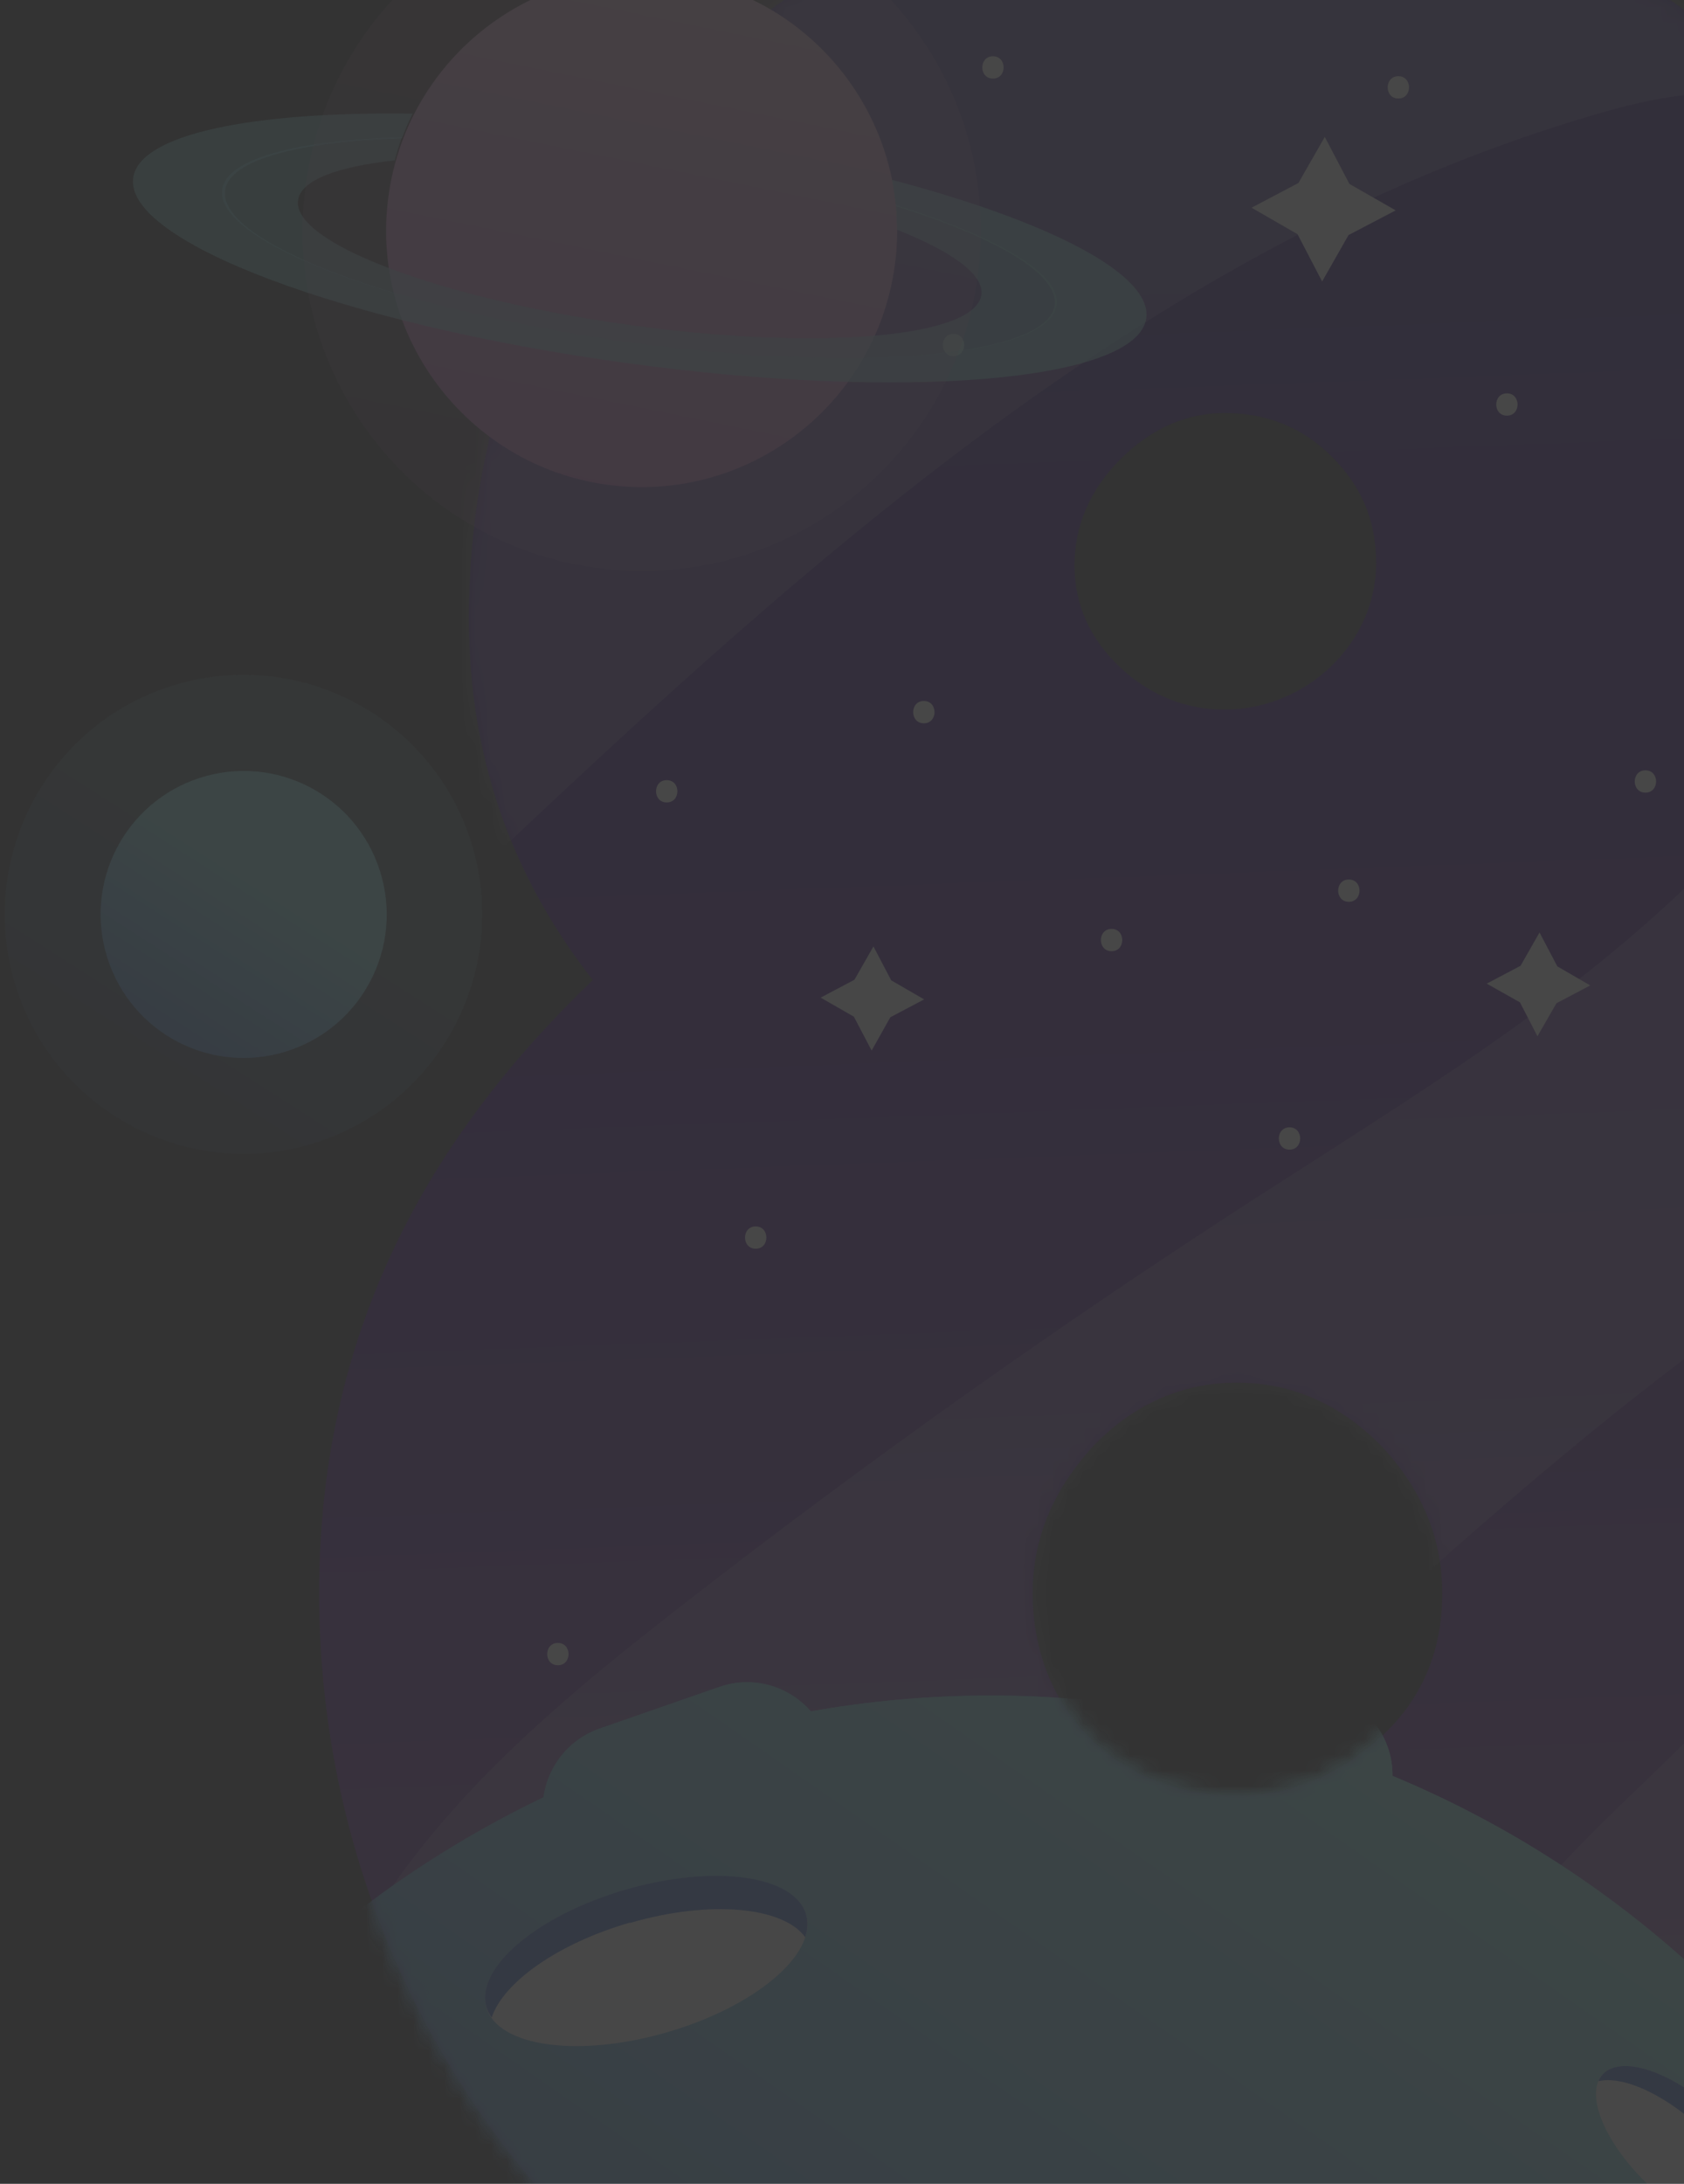 <svg width="108" height="140" viewBox="0 0 108 140" fill="none" xmlns="http://www.w3.org/2000/svg">
<rect x="0" y="0" width="108" height="140" fill="#333333" stroke="none"/>
<g opacity="0.1">
<path fill-rule="evenodd" clip-rule="evenodd" d="M6.887 61.418C5.347 56.574 8.009 51.405 12.84 49.86C17.672 48.315 22.826 50.985 24.366 55.83C25.907 60.674 23.244 65.843 18.413 67.388C13.582 68.933 8.428 66.263 6.887 61.418Z" fill="url(#paint0_linear_453_3049)"/>
<path d="M37.775 143.777C26.877 132.981 20.467 118.2 20.467 102.14C20.467 86.08 26.877 73.492 38.022 62.83C32.773 56.154 30.072 48.43 30.072 39.694C30.072 25.694 35.588 13.354 44.812 4.485C53.904 -4.117 65.829 -9 78.649 -9C91.468 -9 103.508 -4.117 112.6 4.485C121.824 13.354 127.34 25.694 127.34 39.694C127.34 47.781 124.772 55.239 119.789 61.8C131.448 72.462 138.239 86.214 138.239 102.14C138.239 118.066 131.829 132.848 120.93 143.777C110.032 154.572 95.044 161 79.296 161C63.547 161 48.54 154.572 37.775 143.777ZM88.52 111.39C91.202 108.949 92.496 105.859 92.496 102.14C92.496 98.669 91.221 95.464 88.52 92.622C85.82 89.933 82.757 88.636 79.296 88.636C75.834 88.636 72.639 90.047 70.071 92.756C67.503 95.579 66.229 98.669 66.229 102.14C66.229 109.712 71.745 115.11 79.296 115.11C82.757 115.11 85.838 113.832 88.52 111.39ZM88.254 36.108C88.254 33.419 87.36 31.226 85.439 29.299C83.518 27.373 81.217 26.476 78.516 26.476C76.081 26.476 73.78 27.506 71.859 29.433C69.938 31.359 68.911 33.667 68.911 36.242C68.911 38.817 69.938 40.991 71.859 42.803C73.78 44.596 76.081 45.492 78.516 45.492C83.765 45.492 88.254 41.258 88.254 36.108Z" fill="url(#paint1_linear_453_3049)"/>
<path fill-rule="evenodd" clip-rule="evenodd" d="M86.542 11.79L89.509 13.487L86.485 15.07L84.792 18.046L83.214 15.013L80.266 13.315L83.271 11.732L84.963 8.776L86.542 11.79Z" fill="white"/>
<path fill-rule="evenodd" clip-rule="evenodd" d="M99.876 61.952L101.988 63.173L99.819 64.317L98.602 66.434L97.48 64.26L95.35 63.058L97.518 61.914L98.735 59.778L99.876 61.952Z" fill="white"/>
<path fill-rule="evenodd" clip-rule="evenodd" d="M57.157 62.849L59.268 64.069L57.1 65.214L55.901 67.35L54.76 65.176L52.63 63.955L54.798 62.81L56.016 60.674L57.157 62.849Z" fill="white"/>
<path d="M42.759 51.443C43.672 51.443 43.672 50.013 42.759 50.013C41.846 50.013 41.846 51.443 42.759 51.443Z" fill="white"/>
<path d="M47.19 29.203C48.103 29.203 48.103 27.773 47.19 27.773C46.277 27.773 46.277 29.203 47.19 29.203Z" fill="white"/>
<path d="M105.526 50.814C106.438 50.814 106.438 49.383 105.526 49.383C104.613 49.383 104.613 50.814 105.526 50.814Z" fill="white"/>
<path d="M48.465 80.053C49.378 80.053 49.378 78.622 48.465 78.622C47.552 78.622 47.552 80.053 48.465 80.053Z" fill="white"/>
<path d="M35.779 106.756C36.691 106.756 36.691 105.325 35.779 105.325C34.865 105.325 34.865 106.756 35.779 106.756Z" fill="white"/>
<path d="M61.151 22.833C62.064 22.833 62.064 21.403 61.151 21.403C60.238 21.403 60.238 22.833 61.151 22.833Z" fill="white"/>
<path d="M49.092 14.575C50.005 14.575 50.005 13.144 49.092 13.144C48.179 13.144 48.179 14.575 49.092 14.575Z" fill="white"/>
<path d="M89.681 6.316C90.594 6.316 90.594 4.885 89.681 4.885C88.768 4.885 88.768 6.316 89.681 6.316Z" fill="white"/>
<path d="M96.642 26.648C97.555 26.648 97.555 25.217 96.642 25.217C95.729 25.217 95.729 26.648 96.642 26.648Z" fill="white"/>
<path d="M82.7 73.701C83.613 73.701 83.613 72.271 82.7 72.271C81.787 72.271 81.787 73.701 82.7 73.701Z" fill="white"/>
<path d="M101.093 140.458C102.006 140.458 102.006 139.027 101.093 139.027C100.18 139.027 100.18 140.458 101.093 140.458Z" fill="white"/>
<path d="M66.21 129.643C67.123 129.643 67.123 128.213 66.21 128.213C65.297 128.213 65.297 129.643 66.21 129.643Z" fill="white"/>
<path d="M43.387 129.643C44.3 129.643 44.3 128.213 43.387 128.213C42.474 128.213 42.474 129.643 43.387 129.643Z" fill="white"/>
<path d="M59.249 46.369C60.162 46.369 60.162 44.938 59.249 44.938C58.336 44.938 58.336 46.369 59.249 46.369Z" fill="white"/>
<path d="M63.681 5.038C64.594 5.038 64.594 3.607 63.681 3.607C62.768 3.607 62.768 5.038 63.681 5.038Z" fill="white"/>
<mask id="mask0_453_3049" style="mask-type:luminance" maskUnits="userSpaceOnUse" x="20" y="-9" width="119" height="170">
<path d="M37.775 143.777C26.877 132.981 20.467 118.2 20.467 102.14C20.467 86.08 26.877 73.492 38.022 62.83C32.773 56.154 30.072 48.43 30.072 39.694C30.072 25.694 35.588 13.354 44.812 4.485C53.904 -4.117 65.829 -9 78.649 -9C91.468 -9 103.508 -4.117 112.6 4.485C121.824 13.354 127.34 25.694 127.34 39.694C127.34 47.781 124.772 55.239 119.789 61.8C131.448 72.462 138.239 86.214 138.239 102.14C138.239 118.066 131.829 132.848 120.93 143.777C110.032 154.572 95.044 161 79.296 161C63.547 161 48.54 154.572 37.775 143.777ZM88.52 111.39C91.202 108.949 92.496 105.859 92.496 102.14C92.496 98.669 91.221 95.464 88.52 92.622C85.82 89.933 82.757 88.636 79.296 88.636C75.834 88.636 72.639 90.047 70.071 92.756C67.503 95.579 66.229 98.669 66.229 102.14C66.229 109.712 71.745 115.11 79.296 115.11C82.757 115.11 85.838 113.832 88.52 111.39ZM88.254 36.108C88.254 33.419 87.36 31.226 85.439 29.299C83.518 27.373 81.217 26.476 78.516 26.476C76.081 26.476 73.78 27.506 71.859 29.433C69.938 31.359 68.911 33.667 68.911 36.242C68.911 38.817 69.938 40.991 71.859 42.803C73.78 44.596 76.081 45.492 78.516 45.492C83.765 45.492 88.254 41.258 88.254 36.108Z" fill="white"/>
</mask>
<g mask="url(#mask0_453_3049)">
<path opacity="0.2" d="M210.991 140.343C214.186 129.128 216.107 117.055 211.143 106.031C208.632 100.442 204.296 95.788 198.628 93.519C186.569 88.712 175.252 96.627 165.723 104.066C151.439 115.224 136.927 126.611 126.637 141.545C120.912 149.88 116.48 159.321 107.465 164.814C104.155 166.836 99.819 166.588 96.928 163.975C92.173 159.703 95.064 153.256 98.088 148.469C114.692 122.128 135.424 98.63 152.428 72.576C169.451 46.522 182.936 16.711 182.404 -14.436C182.08 -33.738 175.594 -53.861 160.854 -66.296C154.254 -71.866 146.323 -75.623 138.315 -78.847C125.591 -83.958 112.125 -87.906 98.468 -87.391C73.21 -86.438 50.956 -70.626 31.347 -54.967C9.949 -37.896 -10.326 -19.433 -29.251 0.365C-42.641 14.365 -55.403 29.223 -64.267 46.446C-73.32 64.031 -78.037 84.44 -74.138 103.837C-73.035 109.33 -70.962 115.09 -66.321 118.238C-62.745 120.66 -58.199 121.137 -53.901 120.793C-37.03 119.439 -23.355 107.118 -11.068 95.464C2.037 83.028 15.142 70.573 28.266 58.138C50.177 37.329 73.267 15.833 102.234 7.365C105.981 6.258 110.014 5.4 113.779 6.506C120.836 8.604 124.221 16.92 124.164 24.302C124.088 36.203 117.641 47.323 109.253 55.754C100.846 64.165 90.537 70.345 80.552 76.791C67.903 84.955 55.616 93.671 43.729 102.922C37.072 108.11 30.472 113.526 25.546 120.393C21.323 126.286 18.432 134.564 24.005 140.42C26.326 142.88 29.654 144.101 33.021 144.196C40.362 144.406 46.43 140.248 51.965 135.938C73.039 119.554 90.86 99.164 112.638 83.734C114.236 82.609 116.252 81.445 118.04 82.265C119.314 82.857 119.999 84.268 120.379 85.641C123.556 97.238 112.638 107.309 104.003 115.644C91.317 127.87 81.331 142.899 74.941 159.34C70.908 169.716 69.539 184.212 81.103 188.503C84.964 189.934 89.244 189.667 93.067 188.103C111.326 180.702 123.613 164.662 139.076 152.989C141.549 151.12 144.097 149.365 146.703 147.706C154.615 142.67 163.631 152.36 158.153 159.97C138.791 186.863 113.247 209.789 93.276 236.53C91.697 238.628 91.127 241.413 91.983 243.892C93.942 249.538 101.226 248.565 106.362 246.62C155.795 227.966 196.212 192.356 211.048 140.343H210.991Z" fill="white"/>
<path fill-rule="evenodd" clip-rule="evenodd" d="M130.498 175.973C130.631 144.311 108.282 116.064 76.157 109.903C44.033 103.742 12.878 121.767 1.371 151.235L130.498 175.973Z" fill="url(#paint2_linear_453_3049)"/>
<path fill-rule="evenodd" clip-rule="evenodd" d="M20.866 126.268L9.036 141.126C6.697 139.257 6.316 135.842 8.18 133.496L13.258 127.126C15.122 124.78 18.527 124.398 20.866 126.268Z" fill="url(#paint3_linear_453_3049)"/>
<path fill-rule="evenodd" clip-rule="evenodd" d="M53.03 111.486L35.113 117.742C34.124 114.9 35.627 111.81 38.441 110.819L46.126 108.148C48.959 107.156 52.041 108.663 53.03 111.486Z" fill="url(#paint4_linear_453_3049)"/>
<path fill-rule="evenodd" clip-rule="evenodd" d="M118.896 141.564L106.19 127.45C108.416 125.447 111.839 125.619 113.836 127.831L119.276 133.878C121.273 136.109 121.102 139.542 118.896 141.545V141.564Z" fill="url(#paint5_linear_453_3049)"/>
<path fill-rule="evenodd" clip-rule="evenodd" d="M89.205 114.824L70.585 111.257C71.155 108.301 73.989 106.374 76.918 106.947L84.907 108.472C87.855 109.045 89.776 111.887 89.205 114.824Z" fill="url(#paint6_linear_453_3049)"/>
<path fill-rule="evenodd" clip-rule="evenodd" d="M51.697 122.758C52.42 125.276 48.426 128.652 42.758 130.292C37.09 131.932 31.916 131.207 31.194 128.69C30.471 126.172 34.465 122.796 40.133 121.156C45.801 119.516 50.974 120.24 51.697 122.758Z" fill="white"/>
<path fill-rule="evenodd" clip-rule="evenodd" d="M40.418 123.273C45.535 121.785 50.233 122.243 51.64 124.188C51.811 123.693 51.83 123.197 51.697 122.739C50.974 120.221 45.801 119.496 40.133 121.137C34.465 122.777 30.471 126.153 31.194 128.671C31.27 128.919 31.384 129.128 31.536 129.338C32.278 127.088 35.777 124.589 40.399 123.254L40.418 123.273Z" fill="#4172DA"/>
<path fill-rule="evenodd" clip-rule="evenodd" d="M113.284 142.747C112.086 144.044 108.776 142.9 105.866 140.211C102.975 137.521 101.587 134.279 102.785 132.982C103.983 131.685 107.293 132.829 110.203 135.519C113.094 138.208 114.482 141.45 113.284 142.747Z" fill="white"/>
<path fill-rule="evenodd" clip-rule="evenodd" d="M109.08 136.434C111.705 138.876 113.074 141.737 112.428 143.224C112.77 143.148 113.055 142.995 113.284 142.747C114.482 141.45 113.093 138.227 110.202 135.519C107.311 132.829 103.983 131.685 102.785 132.982C102.67 133.115 102.575 133.249 102.518 133.421C104.059 133.058 106.703 134.222 109.08 136.434Z" fill="#4172DA"/>
</g>
<path d="M86.505 57.813C87.418 57.813 87.418 56.383 86.505 56.383C85.592 56.383 85.592 57.813 86.505 57.813Z" fill="white"/>
<path d="M71.289 60.98C72.202 60.98 72.202 59.549 71.289 59.549C70.376 59.549 70.376 60.98 71.289 60.98Z" fill="white"/>
<mask id="mask1_453_3049" style="mask-type:luminance" maskUnits="userSpaceOnUse" x="20" y="-9" width="119" height="170">
<path d="M37.775 143.777C26.877 132.981 20.467 118.2 20.467 102.14C20.467 86.08 26.877 73.492 38.022 62.83C32.773 56.154 30.072 48.43 30.072 39.694C30.072 25.694 35.588 13.354 44.812 4.485C53.904 -4.117 65.829 -9 78.649 -9C91.468 -9 103.508 -4.117 112.6 4.485C121.824 13.354 127.34 25.694 127.34 39.694C127.34 47.781 124.772 55.239 119.789 61.8C131.448 72.462 138.239 86.214 138.239 102.14C138.239 118.066 131.829 132.848 120.93 143.777C110.032 154.572 95.044 161 79.296 161C63.547 161 48.54 154.572 37.775 143.777ZM88.52 111.39C91.202 108.949 92.496 105.859 92.496 102.14C92.496 98.669 91.221 95.464 88.52 92.622C85.82 89.933 82.757 88.636 79.296 88.636C75.834 88.636 72.639 90.047 70.071 92.756C67.503 95.579 66.229 98.669 66.229 102.14C66.229 109.712 71.745 115.11 79.296 115.11C82.757 115.11 85.838 113.832 88.52 111.39ZM88.254 36.108C88.254 33.419 87.36 31.226 85.439 29.299C83.518 27.373 81.217 26.476 78.516 26.476C76.081 26.476 73.78 27.506 71.859 29.433C69.938 31.359 68.911 33.667 68.911 36.242C68.911 38.817 69.938 40.991 71.859 42.803C73.78 44.596 76.081 45.492 78.516 45.492C83.765 45.492 88.254 41.258 88.254 36.108Z" fill="white"/>
</mask>
<g mask="url(#mask1_453_3049)">
<path fill-rule="evenodd" clip-rule="evenodd" d="M130.497 175.973C130.63 144.311 108.281 116.064 76.157 109.903C44.032 103.742 12.877 121.767 1.37 151.235L130.497 175.973Z" fill="url(#paint7_linear_453_3049)"/>
<path fill-rule="evenodd" clip-rule="evenodd" d="M20.866 126.268L9.035 141.126C6.696 139.257 6.315 135.842 8.179 133.496L13.258 127.126C15.122 124.78 18.526 124.398 20.866 126.268Z" fill="url(#paint8_linear_453_3049)"/>
<path fill-rule="evenodd" clip-rule="evenodd" d="M53.029 111.486L35.112 117.742C34.123 114.9 35.626 111.81 38.441 110.819L46.125 108.148C48.959 107.156 52.04 108.663 53.029 111.486Z" fill="url(#paint9_linear_453_3049)"/>
<path fill-rule="evenodd" clip-rule="evenodd" d="M118.895 141.564L106.189 127.45C108.415 125.447 111.838 125.619 113.835 127.831L119.275 133.878C121.272 136.109 121.101 139.542 118.895 141.545V141.564Z" fill="url(#paint10_linear_453_3049)"/>
<path fill-rule="evenodd" clip-rule="evenodd" d="M89.205 114.824L70.584 111.257C71.155 108.301 73.989 106.374 76.918 106.947L84.906 108.472C87.854 109.045 89.775 111.887 89.205 114.824Z" fill="url(#paint11_linear_453_3049)"/>
<path fill-rule="evenodd" clip-rule="evenodd" d="M51.696 122.758C52.419 125.276 48.425 128.652 42.757 130.292C37.089 131.932 31.916 131.207 31.193 128.69C30.47 126.172 34.464 122.796 40.132 121.156C45.8 119.516 50.974 120.24 51.696 122.758Z" fill="white"/>
<path fill-rule="evenodd" clip-rule="evenodd" d="M40.418 123.273C45.534 121.785 50.232 122.243 51.639 124.188C51.81 123.693 51.83 123.197 51.696 122.739C50.974 120.221 45.8 119.496 40.132 121.137C34.464 122.777 30.47 126.153 31.193 128.671C31.269 128.919 31.383 129.128 31.535 129.338C32.277 127.088 35.777 124.589 40.399 123.254L40.418 123.273Z" fill="#4172DA"/>
<path fill-rule="evenodd" clip-rule="evenodd" d="M113.283 142.747C112.085 144.044 108.776 142.9 105.866 140.211C102.975 137.521 101.586 134.279 102.784 132.982C103.983 131.685 107.292 132.829 110.202 135.519C113.093 138.208 114.482 141.45 113.283 142.747Z" fill="white"/>
<path fill-rule="evenodd" clip-rule="evenodd" d="M109.079 136.434C111.704 138.876 113.074 141.737 112.427 143.224C112.769 143.148 113.055 142.995 113.283 142.747C114.481 141.45 113.093 138.227 110.202 135.519C107.311 132.829 103.982 131.685 102.784 132.982C102.67 133.115 102.575 133.249 102.518 133.421C104.058 133.058 106.702 134.222 109.079 136.434Z" fill="#4172DA"/>
</g>
<path d="M57.384 17.035C56.148 26.018 47.874 32.312 38.916 31.073C29.957 29.833 23.681 21.536 24.917 12.553C26.153 3.569 34.427 -2.725 43.386 -1.485C52.344 -0.246 58.62 8.051 57.384 17.035Z" fill="url(#paint12_linear_453_3049)"/>
<path opacity="0.7" d="M57.194 11.504C57.308 12.076 57.403 12.648 57.461 13.22C63.87 15.223 67.921 17.569 67.636 19.572C67.18 22.89 54.893 23.939 40.209 21.918C25.526 19.877 13.981 15.547 14.437 12.209C14.704 10.245 19.154 9.081 25.773 8.871C25.982 8.318 26.211 7.803 26.458 7.288C16.149 7.136 8.921 8.604 8.541 11.408C7.989 15.471 22.064 20.773 40.019 23.253C57.955 25.732 72.962 24.454 73.513 20.392C73.894 17.569 67.256 14.174 57.175 11.523L57.194 11.504Z" fill="#8BECEF"/>
<path opacity="0.6" d="M57.441 13.163C57.499 13.678 57.518 14.193 57.518 14.727C61.036 16.119 63.129 17.607 62.938 18.904C62.558 21.651 52.439 22.509 40.343 20.83C28.246 19.152 18.736 15.566 19.116 12.839C19.287 11.542 21.646 10.683 25.317 10.283C25.45 9.768 25.602 9.272 25.773 8.795C19.04 8.986 14.513 10.168 14.247 12.152C13.791 15.509 25.393 19.877 40.171 21.918C54.95 23.958 67.313 22.909 67.769 19.552C68.055 17.531 63.927 15.166 57.404 13.125L57.441 13.163Z" fill="#8BECEF"/>
<g opacity="0.2">
<path fill-rule="evenodd" clip-rule="evenodd" d="M1.029 63.288C-1.539 55.201 2.912 46.561 10.957 43.986C19.022 41.411 27.638 45.874 30.206 53.942C32.773 62.029 28.323 70.669 20.277 73.244C12.213 75.819 3.597 71.356 1.029 63.288Z" fill="url(#paint13_linear_453_3049)"/>
</g>
<path opacity="0.2" d="M62.693 17.779C61.057 29.718 50.082 38.053 38.176 36.394C26.269 34.754 17.957 23.748 19.612 11.809C21.248 -0.131 32.222 -8.466 44.129 -6.807C56.035 -5.167 64.347 5.839 62.693 17.779Z" fill="url(#paint14_linear_453_3049)"/>
</g>
<defs>
<linearGradient id="paint0_linear_453_3049" x1="8.713" y1="69.486" x2="18.433" y2="54.309" gradientUnits="userSpaceOnUse">
<stop stop-color="#4172DA"/>
<stop offset="0.82" stop-color="#8BECEF"/>
</linearGradient>
<linearGradient id="paint1_linear_453_3049" x1="72.962" y1="-70.225" x2="81.569" y2="160.56" gradientUnits="userSpaceOnUse">
<stop stop-color="#0C0F6C"/>
<stop offset="0.59" stop-color="#3C0289"/>
<stop offset="1" stop-color="#8B46AB"/>
</linearGradient>
<linearGradient id="paint2_linear_453_3049" x1="39.004" y1="200.962" x2="108.872" y2="100.607" gradientUnits="userSpaceOnUse">
<stop stop-color="#4172DA"/>
<stop offset="0.82" stop-color="#8BECEF"/>
</linearGradient>
<linearGradient id="paint3_linear_453_3049" x1="-10.716" y1="166.354" x2="59.152" y2="65.999" gradientUnits="userSpaceOnUse">
<stop stop-color="#4172DA"/>
<stop offset="0.82" stop-color="#8BECEF"/>
</linearGradient>
<linearGradient id="paint4_linear_453_3049" x1="1.185" y1="174.633" x2="71.053" y2="74.278" gradientUnits="userSpaceOnUse">
<stop stop-color="#4172DA"/>
<stop offset="0.82" stop-color="#8BECEF"/>
</linearGradient>
<linearGradient id="paint5_linear_453_3049" x1="57.656" y1="213.951" x2="127.524" y2="113.595" gradientUnits="userSpaceOnUse">
<stop stop-color="#4172DA"/>
<stop offset="0.82" stop-color="#8BECEF"/>
</linearGradient>
<linearGradient id="paint6_linear_453_3049" x1="25.343" y1="191.453" x2="95.211" y2="91.097" gradientUnits="userSpaceOnUse">
<stop stop-color="#4172DA"/>
<stop offset="0.82" stop-color="#8BECEF"/>
</linearGradient>
<linearGradient id="paint7_linear_453_3049" x1="39.003" y1="200.962" x2="108.871" y2="100.607" gradientUnits="userSpaceOnUse">
<stop stop-color="#4172DA"/>
<stop offset="0.82" stop-color="#8BECEF"/>
</linearGradient>
<linearGradient id="paint8_linear_453_3049" x1="-10.717" y1="166.354" x2="59.151" y2="65.999" gradientUnits="userSpaceOnUse">
<stop stop-color="#4172DA"/>
<stop offset="0.82" stop-color="#8BECEF"/>
</linearGradient>
<linearGradient id="paint9_linear_453_3049" x1="1.185" y1="174.633" x2="71.053" y2="74.278" gradientUnits="userSpaceOnUse">
<stop stop-color="#4172DA"/>
<stop offset="0.82" stop-color="#8BECEF"/>
</linearGradient>
<linearGradient id="paint10_linear_453_3049" x1="57.656" y1="213.951" x2="127.524" y2="113.595" gradientUnits="userSpaceOnUse">
<stop stop-color="#4172DA"/>
<stop offset="0.82" stop-color="#8BECEF"/>
</linearGradient>
<linearGradient id="paint11_linear_453_3049" x1="25.342" y1="191.453" x2="95.21" y2="91.097" gradientUnits="userSpaceOnUse">
<stop stop-color="#4172DA"/>
<stop offset="0.82" stop-color="#8BECEF"/>
</linearGradient>
<linearGradient id="paint12_linear_453_3049" x1="32.896" y1="55.502" x2="45.044" y2="-4.093" gradientUnits="userSpaceOnUse">
<stop offset="0.13" stop-color="#C74ECE"/>
<stop offset="1" stop-color="#EFC0D5"/>
</linearGradient>
<linearGradient id="paint13_linear_453_3049" x1="4.091" y1="76.754" x2="20.303" y2="51.427" gradientUnits="userSpaceOnUse">
<stop stop-color="#4172DA"/>
<stop offset="0.82" stop-color="#8BECEF"/>
</linearGradient>
<linearGradient id="paint14_linear_453_3049" x1="30.188" y1="68.818" x2="46.309" y2="-10.256" gradientUnits="userSpaceOnUse">
<stop offset="0.13" stop-color="#C74ECE"/>
<stop offset="1" stop-color="#EFC0D5"/>
</linearGradient>
</defs>
</svg>
